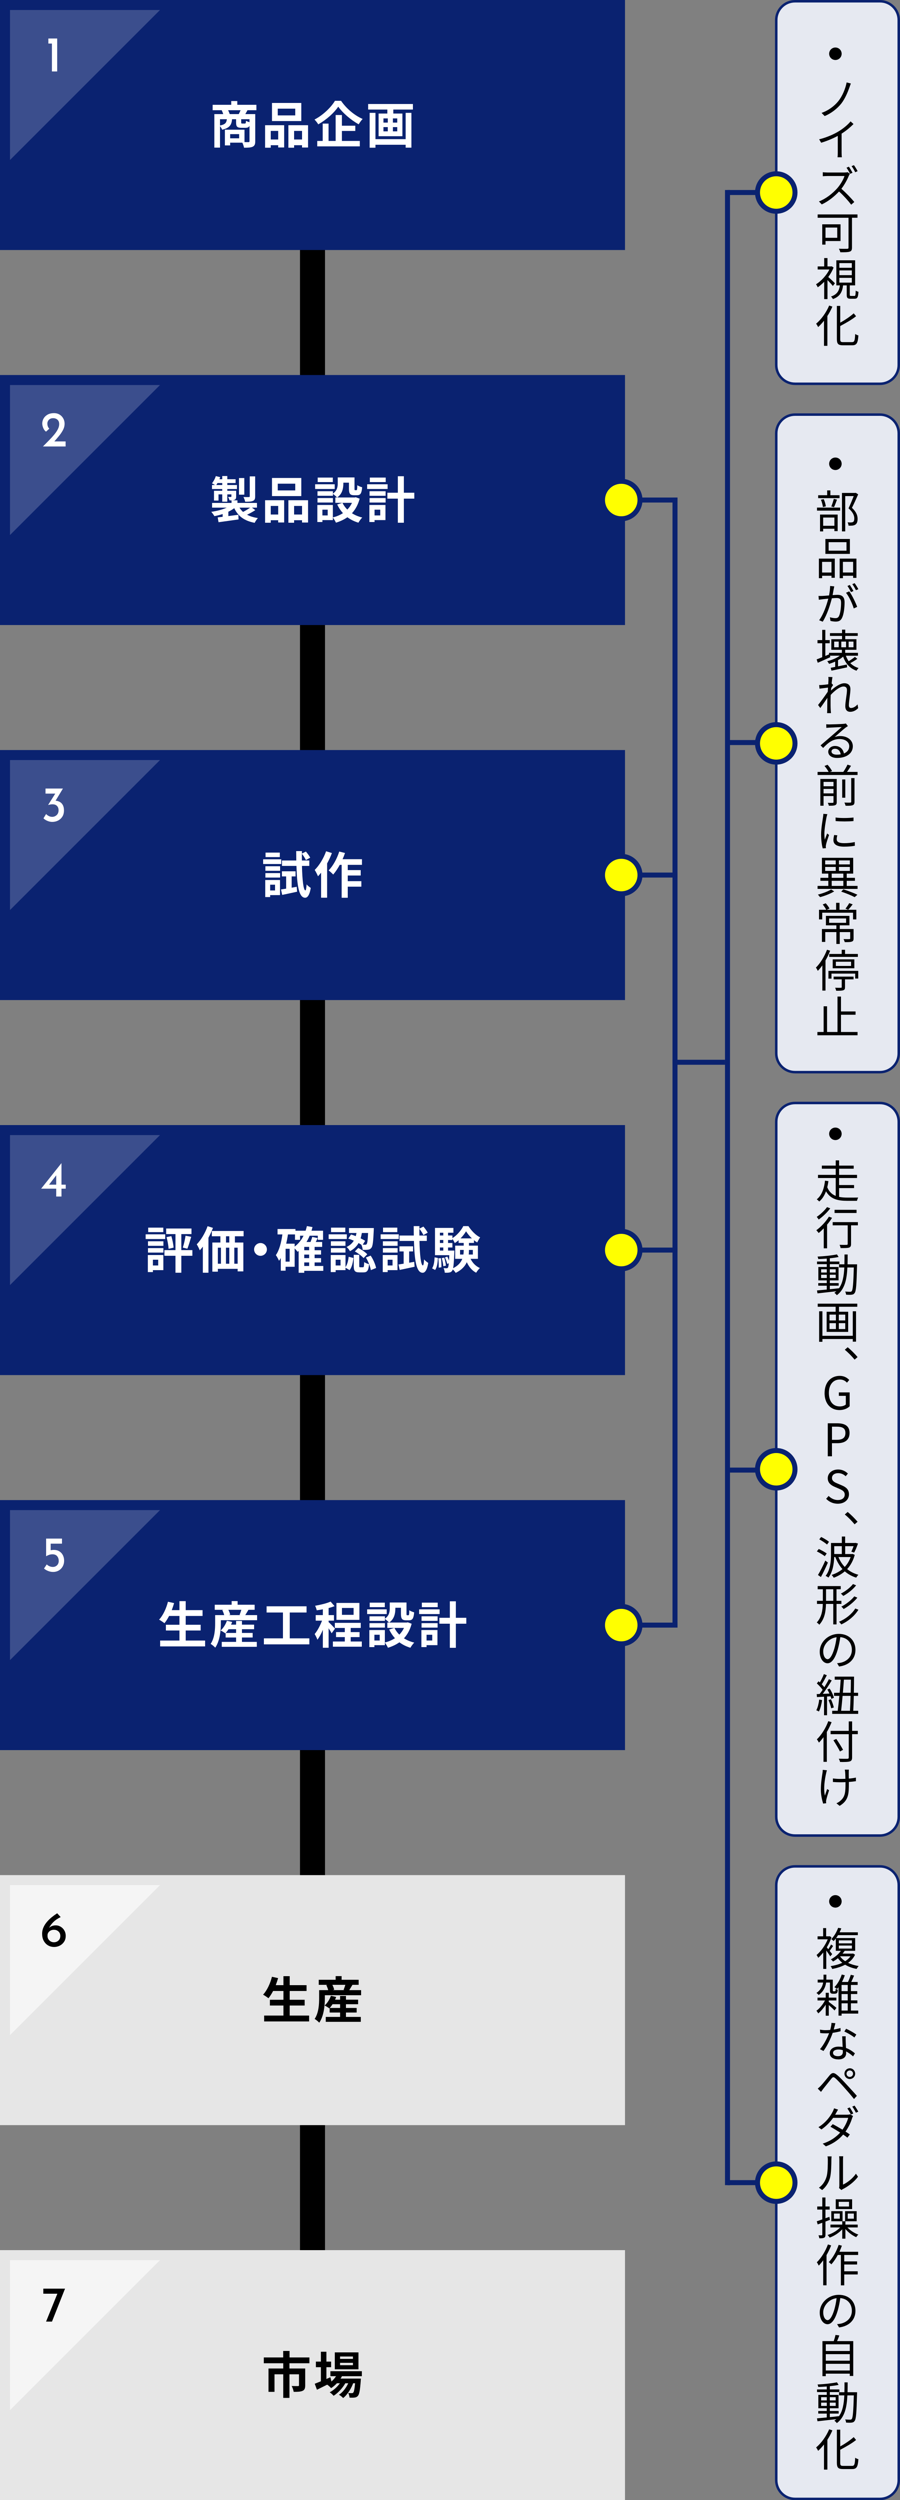 <svg width="360" height="1000" viewBox="0 0 360 1000" fill="none" xmlns="http://www.w3.org/2000/svg">
<rect x="0" y="0" width="360" height="1000" fill="#808080" stroke="none"/>
<g clip-path="url(#clip0_1624_2680)">
<path d="M130 78H120V918H130V78Z" fill="black"/>
<path d="M250 0H0V100H250V0Z" fill="#0A2270"/>
<path d="M99 44.08C98.68 44.66 98.38 45.2 98.12 45.64H102.1V56.48C102.1 57.66 101.86 58.3 101.08 58.68C100.3 59.04 99.18 59.08 97.62 59.08C97.52 58.52 97.22 57.66 96.94 57.06H92.06V58.16H89.96V51.88H97.8V56.84C98.5 56.86 99.12 56.86 99.36 56.86C99.7 56.86 99.8 56.76 99.8 56.46V50.32C99.5 50.92 99 51.12 98.2 51.12H96.58C94.8 51.12 94.44 50.58 94.44 48.96V47.68H92.82C92.64 49.9 91.9 51.18 88.86 51.88C88.72 51.48 88.36 50.88 88 50.48V59.04H85.74V45.64H89.3C89.14 45.14 88.9 44.54 88.68 44.08H85.06V41.92H92.5V40.42H94.92V41.92H102.56V44.08H99ZM88 50.2C90.14 49.78 90.6 49.06 90.74 47.68H88V50.2ZM95.5 45.64C95.74 45.16 96.02 44.6 96.24 44.08H91.24C91.5 44.6 91.76 45.2 91.88 45.64H95.5ZM95.66 53.64H92.06V55.32H95.66V53.64ZM99.8 47.68H96.48V48.94C96.48 49.36 96.54 49.42 96.88 49.42H97.92C98.26 49.42 98.34 49.28 98.4 48.32C98.7 48.52 99.3 48.74 99.8 48.88V47.68Z" fill="white"/>
<path d="M106.04 50.08H113.66V58.98H111.28V58.08H108.3V59.08H106.04V50.08ZM108.3 52.36V55.8H111.28V52.36H108.3ZM120.52 48.42H108.8V41.18H120.52V48.42ZM118.1 43.46H111.1V46.16H118.1V43.46ZM123.22 50.08V59H120.82V58.08H117.64V59.08H115.36V50.08H123.22ZM120.82 55.8V52.36H117.64V55.8H120.82Z" fill="white"/>
<path d="M136.42 40.32C138.58 43.48 141.86 46.2 145.06 47.58C144.46 48.2 143.92 48.98 143.46 49.72C140.36 48 137.02 45.12 135.3 42.66C133.68 45.1 130.6 47.88 127.3 49.74C127 49.2 126.32 48.32 125.8 47.82C129.26 46.04 132.48 42.86 133.98 40.32H136.42ZM136.76 56.38H143.92V58.54H126.9V56.38H129.08V49.44H131.42V56.38H134.26V46H136.76V50.28H142.12V52.38H136.76V56.38Z" fill="white"/>
<path d="M165.16 41.6V43.82H157.32V45.42H160.96V54.48H151.44V45.42H154.94V43.82H147.26V41.6H165.16ZM162.26 45.14H164.56V59.06H162.26V57.9H150.18V59.08H147.86V45.14H150.18V55.66H162.26V45.14ZM153.38 49.04H155.12V47.36H153.38V49.04ZM153.38 52.54H155.12V50.84H153.38V52.54ZM158.9 47.36H157.16V49.04H158.9V47.36ZM158.9 50.84H157.16V52.54H158.9V50.84Z" fill="white"/>
<path opacity="0.2" d="M4 64V4H64" fill="white"/>
<path d="M19.35 15.4H22.87V28.58H20.77V17.42H19.35V15.4Z" fill="white"/>
<path d="M250 150H0V250H250V150Z" fill="#0A2270"/>
<path d="M102.12 204.04C101.1 204.72 99.88 205.38 98.82 205.88C100.02 206.52 101.46 206.96 103.16 207.22C102.7 207.68 102.14 208.54 101.86 209.12C97.7 208.32 95.2 206.44 93.7 203.26C93 203.78 92.2 204.26 91.34 204.68V206.42C92.64 206.26 94 206.08 95.34 205.9L95.42 207.76C92.6 208.16 89.62 208.56 87.42 208.88L87.08 206.94C87.66 206.88 88.34 206.8 89.06 206.72V205.6C88 205.96 86.88 206.24 85.76 206.44C85.48 205.94 84.92 205.16 84.5 204.72C86.7 204.42 88.96 203.84 90.68 203.04H84.84V201.16H92.62V200.14H91.82C91.72 199.68 91.44 199.14 91.24 198.76C91.7 198.78 92.18 198.78 92.32 198.78C92.5 198.78 92.56 198.72 92.56 198.56V197.74H90.92V200.66H88.9V197.74H87.4V200.22H85.6V196.3H88.9V195.6H84.8V194H86.02C85.62 193.76 85.1 193.46 84.78 193.3C85.44 192.54 86 191.46 86.34 190.42L88.08 190.86C87.98 191.14 87.88 191.4 87.76 191.68H88.9V190.4H90.92V191.68H94.24V193.2H90.92V194H94.78V195.6H90.92V196.3H94.46V198.56C94.46 199.32 94.32 199.68 93.8 199.92C93.54 200.04 93.22 200.1 92.86 200.12H94.98V201.16H102.78V203.04H100.78L102.12 204.04ZM88.9 194V193.2H87C86.84 193.48 86.68 193.76 86.5 194H88.9ZM97.72 197.86H95.6V191.2H97.72V197.86ZM95.8 203.04C96.18 203.68 96.66 204.26 97.22 204.76C98.16 204.28 99.26 203.62 100.06 203.04H95.8ZM102.06 198.54C102.06 199.56 101.86 200.06 101.14 200.36C100.44 200.66 99.46 200.68 98.08 200.68C97.98 200.12 97.66 199.32 97.38 198.8C98.28 198.84 99.24 198.84 99.52 198.82C99.82 198.82 99.9 198.74 99.9 198.48V190.54H102.06V198.54Z" fill="white"/>
<path d="M106.04 200.08H113.66V208.98H111.28V208.08H108.3V209.08H106.04V200.08ZM108.3 202.36V205.8H111.28V202.36H108.3ZM120.52 198.42H108.8V191.18H120.52V198.42ZM118.1 193.46H111.1V196.16H118.1V193.46ZM123.22 200.08V209H120.82V208.08H117.64V209.08H115.36V200.08H123.22ZM120.82 205.8V202.36H117.64V205.8H120.82Z" fill="white"/>
<path d="M133.88 195.58H126.06V193.7H133.88V195.58ZM143.86 199.46C143.22 201.88 142.16 203.78 140.78 205.28C141.96 206.04 143.36 206.62 144.9 207C144.38 207.5 143.7 208.44 143.36 209.06C141.68 208.56 140.22 207.82 138.96 206.88C137.62 207.82 136.08 208.54 134.38 209.06C134.14 208.48 133.58 207.54 133.14 207V208.02H128.96V208.8H126.94V201.98H133.14V206.96C134.64 206.58 136 206.02 137.18 205.24C136.26 204.24 135.5 203.08 134.88 201.78L136.92 201.12H134.14V198.98H134.82C134.48 198.58 133.64 197.86 133.16 197.54V198.3H127V196.48H133.16V197.44C134.88 196.26 135.1 194.68 135.1 193.34V190.96H141.8V195.44C141.8 196 141.84 196.06 142.06 196.06H142.56C142.82 196.06 142.9 195.8 142.92 194.06C143.36 194.4 144.28 194.74 144.86 194.9C144.66 197.38 144.14 198.08 142.8 198.08H141.64C140.04 198.08 139.58 197.46 139.58 195.48V193.06H137.34V193.4C137.34 195.28 136.94 197.56 134.86 198.98H141.9L142.3 198.88L143.86 199.46ZM133.16 201H127V199.22H133.16V201ZM133.12 192.82H127.08V191.02H133.12V192.82ZM131.08 203.86H128.96V206.16H131.08V203.86ZM136.98 201.12C137.46 202.12 138.12 203.02 138.92 203.82C139.7 203.04 140.32 202.14 140.8 201.12H136.98Z" fill="white"/>
<path d="M155.04 195.58H146.86V193.7H155.04V195.58ZM154.18 208.02H149.82V208.8H147.76V201.98H154.18V208.02ZM147.82 196.48H154.24V198.3H147.82V196.48ZM147.82 199.22H154.24V201H147.82V199.22ZM154.28 192.82H147.94V191.02H154.28V192.82ZM149.82 203.86V206.16H152.1V203.86H149.82ZM165.72 199.44H161.54V209.08H159.14V199.44H154.96V197.08H159.14V190.48H161.54V197.08H165.72V199.44Z" fill="white"/>
<path opacity="0.2" d="M4 214V154H64" fill="white"/>
<path d="M17.18 178.58C18.01 177.74 18.81 176.93 19.59 176.14C20.37 175.35 21.07 174.59 21.68 173.85C22.29 173.11 22.78 172.39 23.14 171.68C23.5 170.97 23.68 170.29 23.68 169.64C23.68 169.09 23.57 168.64 23.34 168.29C23.11 167.94 22.82 167.68 22.45 167.51C22.08 167.34 21.69 167.26 21.28 167.26C20.72 167.26 20.27 167.37 19.93 167.6C19.59 167.83 19.34 168.1 19.18 168.43C19.02 168.76 18.94 169.07 18.94 169.38C18.94 170.25 19.2 170.94 19.72 171.46L18.42 172.64C18.1 172.44 17.83 172.15 17.6 171.77C17.37 171.39 17.2 170.99 17.08 170.57C16.96 170.15 16.9 169.77 16.9 169.44C16.9 168.71 17.08 168.02 17.44 167.39C17.8 166.76 18.33 166.24 19.04 165.84C19.75 165.44 20.61 165.24 21.62 165.24C22.47 165.24 23.21 165.44 23.84 165.83C24.47 166.22 24.96 166.74 25.31 167.38C25.66 168.02 25.84 168.72 25.84 169.48C25.84 170.32 25.64 171.13 25.23 171.92C24.82 172.71 24.31 173.49 23.68 174.26C23.05 175.03 22.41 175.8 21.74 176.56H26.24V178.58H17.18Z" fill="white"/>
<path d="M250 300H0V400H250V300Z" fill="#0A2270"/>
<path d="M112.5 345.58H105.26V343.7H112.5V345.58ZM112 358.02H108.06V358.8H106.1V351.98H112V358.02ZM106.16 346.48H112.04V348.3H106.16V346.48ZM106.16 349.22H112.04V351H106.16V349.22ZM111.92 342.82H106.22V341.02H111.92V342.82ZM108.06 353.86V356.16H110.02V353.86H108.06ZM118.68 354.7L118.84 356.66C116.78 357.12 114.6 357.58 112.88 357.94L112.4 355.76C113 355.68 113.7 355.56 114.46 355.44V350.54H112.78V348.5H118.22V350.54H116.66V355.06L118.68 354.7ZM120.78 346.34C120.92 352.06 121.38 356.08 122.14 356.14C122.4 356.14 122.56 355.22 122.64 353.72C123 354.24 123.94 354.9 124.3 355.14C123.78 358.4 122.78 359.1 122.04 359.08C119.56 359.02 118.82 354.3 118.58 346.34H112.8V344.18H118.52C118.5 342.98 118.48 341.74 118.48 340.42H120.76V341.42L122.36 340.6C123 341.34 123.74 342.36 124.08 343.04L122.36 344C122.06 343.32 121.38 342.26 120.76 341.48C120.74 342.4 120.74 343.3 120.76 344.18H123.72V346.34H120.78Z" fill="white"/>
<path d="M132.76 341.2C132.24 342.6 131.58 344.02 130.84 345.36V359.06H128.44V349.06C128.02 349.56 127.6 350.06 127.2 350.5C126.98 349.92 126.3 348.56 125.88 347.96C127.7 346.16 129.44 343.32 130.44 340.48L132.76 341.2ZM139.1 345.92V348.02H144.28V350.18H139.1V352.44H144.54V354.64H139.1V359.08H136.66V345.92H135.9C135.1 347.4 134.18 348.76 133.28 349.8C132.9 349.36 131.96 348.52 131.46 348.14C133.22 346.34 134.8 343.46 135.7 340.6L138 341.18C137.72 342.02 137.4 342.84 137.02 343.66H144.78V345.92H139.1Z" fill="white"/>
<path opacity="0.2" d="M4 364V304H64" fill="white"/>
<path d="M25.17 315.4L22.23 320.26C22.82 320.3 23.37 320.46 23.88 320.73C24.39 321 24.81 321.42 25.12 321.99C25.43 322.56 25.59 323.29 25.59 324.2C25.59 325.11 25.38 325.94 24.95 326.62C24.52 327.3 23.96 327.82 23.25 328.19C22.54 328.56 21.76 328.74 20.91 328.74C20.27 328.74 19.63 328.61 18.98 328.34C18.33 328.07 17.8 327.73 17.39 327.3L18.45 325.58C18.69 325.87 19.03 326.14 19.47 326.37C19.91 326.6 20.38 326.72 20.87 326.72C21.56 326.72 22.16 326.48 22.67 326.01C23.18 325.54 23.43 324.89 23.43 324.08C23.43 323.35 23.22 322.77 22.79 322.34C22.36 321.91 21.78 321.7 21.03 321.7C20.64 321.7 20.32 321.73 20.07 321.78C19.82 321.83 19.58 321.9 19.37 321.98L19.29 321.9L22.11 317.42H18.21V315.4H25.17Z" fill="white"/>
<path d="M250 450H0V550H250V450Z" fill="#0A2270"/>
<path d="M66.08 495.58H58.26V493.7H66.08V495.58ZM65.34 508.02H61.16V508.8H59.14V501.98H65.34V508.02ZM59.2 496.48H65.36V498.3H59.2V496.48ZM59.2 499.22H65.36V501H59.2V499.22ZM65.32 492.82H59.28V491.02H65.32V492.82ZM61.16 503.86V506.16H63.28V503.86H61.16ZM76.95 502.28H72.53V509.06H70.19V502.28H65.77V500.02H70.19V493.6H66.47V491.38H76.59V493.6H72.53V500.02H76.95V502.28ZM68.54 494.42C68.98 495.9 69.36 497.78 69.44 499.02L67.44 499.5C67.38 498.24 67.04 496.32 66.62 494.82L68.54 494.42ZM73.12 499C73.56 497.72 74.02 495.7 74.22 494.26L76.48 494.7C75.98 496.38 75.44 498.26 74.94 499.46L73.12 499Z" fill="white"/>
<path d="M85.18 491.12C84.68 492.44 84.06 493.78 83.38 495.06V509.06H81.14V498.62C80.74 499.16 80.34 499.66 79.92 500.1C79.7 499.54 79.08 498.28 78.7 497.7C80.42 495.96 82.06 493.2 83.04 490.44L85.18 491.12ZM93.96 494.48V496.98H97.34V508.52H95.06V507.5H87.14V508.64H84.94V496.98H88.16V494.48H84.74V492.36H97.44V494.48H93.96ZM87.14 505.46H88.38V499.04H87.14V505.46ZM90.38 499.04V505.46H91.72V499.04H90.38ZM91.72 494.48H90.4V496.98H91.72V494.48ZM95.06 499.04H93.72V505.46H95.06V499.04Z" fill="white"/>
<path d="M104.2 497.18C105.6 497.18 106.76 498.34 106.76 499.74C106.76 501.14 105.6 502.3 104.2 502.3C102.8 502.3 101.64 501.14 101.64 499.74C101.64 498.34 102.8 497.18 104.2 497.18Z" fill="white"/>
<path d="M129.32 508.3H121.7V509.08H119.46V500.36C119.32 500.46 119.18 500.58 119.04 500.68C118.8 500.38 118.3 499.78 117.86 499.32V506.68H114.24V508.24H112.32V503.18C112.1 503.56 111.86 503.94 111.6 504.28C111.38 503.74 110.76 502.54 110.34 502.02C111.74 500.02 112.5 497 112.96 493.74H111.02V491.58H118.18V492.26H122.24C122.44 491.66 122.62 491.04 122.76 490.4L125 490.8C124.88 491.3 124.74 491.78 124.6 492.26H129.22V495.9H127.12V494.26H123.86C123.5 495.16 123.06 495.98 122.6 496.76H124.2C124.48 496.08 124.76 495.34 124.9 494.74L127.06 495.2C126.82 495.74 126.56 496.26 126.3 496.76H128.86V498.72H125.84V500.06H128.42V501.8H125.84V503.22H128.42V504.94H125.84V506.36H129.32V508.3ZM115.86 499.48H114.24V504.62H115.86V499.48ZM117.86 498.6C119.34 497.5 120.54 496.02 121.42 494.26H120.02V495.9H118V493.74H115.18C115 495 114.76 496.24 114.48 497.44H117.86V498.6ZM123.66 498.72H121.7V500.06H123.66V498.72ZM123.66 501.8H121.7V503.22H123.66V501.8ZM121.7 506.36H123.66V504.94H121.7V506.36Z" fill="white"/>
<path d="M138.72 495.58H131.46V493.7H138.72V495.58ZM138.2 506.8C138.94 505.8 139.3 504.22 139.48 502.68L141.36 503.16C141.16 504.94 140.8 506.84 139.82 508.02L138.2 507.04V508.02H134.26V508.8H132.3V501.98H138.2V506.8ZM138.18 498.3H132.36V496.48H138.18V498.3ZM132.36 499.22H138.18V501H132.36V499.22ZM138.12 492.82H132.42V491.02H138.12V492.82ZM136.22 503.86H134.26V506.16H136.22V503.86ZM140.42 493.76C141.02 493.94 141.66 494.18 142.3 494.42C142.42 494 142.52 493.58 142.6 493.16H139.6V491.18H149.52C149.52 491.18 149.52 491.78 149.5 492.06C149.3 496.58 149.1 498.44 148.56 499.08C148.18 499.58 147.8 499.76 147.24 499.84C146.76 499.92 145.94 499.94 145.08 499.92C145.04 499.28 144.82 498.4 144.52 497.84C144.18 497.62 143.82 497.4 143.42 497.18C142.7 498.46 141.62 499.58 139.98 500.44C139.74 499.92 139.12 499.14 138.64 498.76C140.02 498.1 140.92 497.22 141.52 496.24C140.78 495.92 140.02 495.62 139.32 495.4L140.42 493.76ZM145.16 506.88C145.54 506.88 145.62 506.62 145.68 504.78C146.08 505.14 147.02 505.48 147.62 505.64C147.4 508.26 146.82 508.92 145.4 508.92H143.76C141.88 508.92 141.5 508.26 141.5 506.28V501.9H143.7V506.26C143.7 506.8 143.74 506.88 144.1 506.88H145.16ZM143.32 499.14C144.6 499.8 146.14 500.82 146.9 501.68L145.42 503.2C144.74 502.38 143.22 501.26 141.94 500.52L143.32 499.14ZM144.74 493.16C144.62 493.88 144.46 494.6 144.24 495.3C144.94 495.64 145.58 495.98 146.06 496.3L145.1 497.84C145.52 497.86 145.86 497.86 146.06 497.86C146.34 497.88 146.52 497.82 146.66 497.6C146.94 497.3 147.1 496.12 147.24 493.16H144.74ZM148.26 502.22C149.32 503.74 150.16 505.78 150.44 507.16L148.34 508.02C148.14 506.64 147.32 504.52 146.34 502.98L148.26 502.22Z" fill="white"/>
<path d="M159.5 495.58H152.26V493.7H159.5V495.58ZM159 508.02H155.06V508.8H153.1V501.98H159V508.02ZM153.16 496.48H159.04V498.3H153.16V496.48ZM153.16 499.22H159.04V501H153.16V499.22ZM158.92 492.82H153.22V491.02H158.92V492.82ZM155.06 503.86V506.16H157.02V503.86H155.06ZM165.68 504.7L165.84 506.66C163.78 507.12 161.6 507.58 159.88 507.94L159.4 505.76C160 505.68 160.7 505.56 161.46 505.44V500.54H159.78V498.5H165.22V500.54H163.66V505.06L165.68 504.7ZM167.78 496.34C167.92 502.06 168.38 506.08 169.14 506.14C169.4 506.14 169.56 505.22 169.64 503.72C170 504.24 170.94 504.9 171.3 505.14C170.78 508.4 169.78 509.1 169.04 509.08C166.56 509.02 165.82 504.3 165.58 496.34H159.8V494.18H165.52C165.5 492.98 165.48 491.74 165.48 490.42H167.76V491.42L169.36 490.6C170 491.34 170.74 492.36 171.08 493.04L169.36 494C169.06 493.32 168.38 492.26 167.76 491.48C167.74 492.4 167.74 493.3 167.76 494.18H170.72V496.34H167.78Z" fill="white"/>
<path d="M172.84 507.3C173.52 506.28 173.76 504.6 173.84 502.9L175.16 503.16C175.06 504.98 174.86 506.84 174.04 507.96L172.84 507.3ZM188.22 503.5C189.02 505.12 190.28 506.46 191.96 507.18C191.48 507.62 190.8 508.46 190.46 509.06C188.8 508.2 187.58 506.7 186.72 504.84C186 506.46 184.66 507.96 182.28 509.12C182.04 508.72 181.54 508.12 181.12 507.72C181.04 507.98 180.96 508.16 180.86 508.28C180.52 508.74 180.16 508.92 179.66 508.98C179.26 509.06 178.62 509.08 177.9 509.04C177.88 508.48 177.7 507.7 177.42 507.2C177.94 507.26 178.38 507.28 178.64 507.28C178.88 507.28 179.02 507.22 179.18 507.02C179.32 506.82 179.42 506.32 179.52 505.28L178.88 505.52C178.76 504.82 178.36 503.74 177.98 502.94L178.92 502.62C179.18 503.12 179.42 503.7 179.6 504.24C179.64 503.64 179.68 502.9 179.72 502.04H174V491.14H181.36V493.06H179.22V494.16H180.96V495.22C182.76 494.14 184.5 492.08 185.32 490.42H187.36C188.56 492.26 190.3 494.08 192.06 494.92C191.64 495.48 191.18 496.34 190.88 496.96C190.44 496.7 190 496.4 189.58 496.04V497.14H187.58V498.22H191.16V503.5H188.22ZM176.36 503.22C176.54 504.38 176.62 505.92 176.56 506.88L175.48 507.02C175.54 506.02 175.48 504.5 175.34 503.32L176.36 503.22ZM175.96 493.06V494.16H177.32V493.06H175.96ZM175.96 495.96V497.16H177.32V495.96H175.96ZM175.96 500.2H177.32V498.96H175.96V500.2ZM177.7 503.02C178.02 504.06 178.3 505.38 178.36 506.24L177.32 506.46C177.28 505.6 177.02 504.26 176.7 503.22L177.7 503.02ZM181.74 500.2C181.74 500.2 181.74 500.72 181.72 500.98C181.58 504.28 181.46 506.2 181.24 507.26C183.3 506.22 184.38 504.9 184.92 503.5H182.08V498.22H185.48V497.14H183.44V496.06C182.94 496.48 182.44 496.88 181.9 497.2C181.68 496.68 181.3 495.98 180.96 495.48V495.96H179.22V497.16H180.96V498.96H179.22V500.2H181.74ZM185.36 501.78C185.46 501.18 185.48 500.58 185.48 500V499.94H184.02V501.78H185.36ZM188.76 495.32C187.82 494.44 186.98 493.4 186.42 492.48C185.9 493.38 185.12 494.4 184.22 495.32H188.76ZM187.58 499.94V500.02C187.58 500.6 187.56 501.18 187.5 501.78H189.14V499.94H187.58Z" fill="white"/>
<path opacity="0.2" d="M4 514V454H64" fill="white"/>
<path d="M16.47 475.44V475.42L24.57 465.24H24.59V473.84H26.29V475.44H24.59V478.58H22.49V475.44H16.47ZM22.49 470.1L19.61 473.84H22.49V470.1Z" fill="white"/>
<path d="M250 600H0V700H250V600Z" fill="#0A2270"/>
<path d="M82.04 656.18V658.52H64.06V656.18H71.78V652.16H66.36V649.86H71.78V646.34H67.64C67.06 647.44 66.44 648.46 65.78 649.24C65.3 648.86 64.24 648.14 63.64 647.82C65.2 646.14 66.5 643.38 67.18 640.66L69.64 641.2C69.36 642.16 69.04 643.1 68.7 644.02H71.78V640.42H74.28V644.02H81.02V646.34H74.28V649.86H80.26V652.16H74.28V656.18H82.04Z" fill="white"/>
<path d="M102.84 646V648.04H88.34V649.24C88.34 652.04 87.98 656.28 86.1 659.02C85.74 658.6 84.74 657.78 84.26 657.52C85.9 655.08 86.06 651.6 86.06 649.22V646H89.68C89.52 645.38 89.24 644.62 88.92 644L89.36 643.88H85.9V641.86H92.66V640.4H95.04V641.86H101.86V643.88H99.38C98.92 644.64 98.48 645.4 98.1 646H102.84ZM96.78 656.72H102.72V658.68H88.7V656.72H94.44V654.96H90.26V653.16L90.12 653.3C89.68 652.94 88.78 652.4 88.24 652.16C89.34 651.2 90.26 649.72 90.76 648.26L92.86 648.74C92.74 649.1 92.58 649.46 92.42 649.82H94.44V648.34H96.78V649.82H101.64V651.64H96.78V653.14H101.06V654.96H96.78V656.72ZM94.44 653.14V651.64H91.42C91.06 652.2 90.66 652.72 90.28 653.14H94.44ZM91.34 643.88C91.68 644.54 91.96 645.3 92.08 645.84L91.48 646H96.18L95.82 645.9C96.08 645.32 96.34 644.56 96.54 643.88H91.34Z" fill="white"/>
<path d="M123.74 655.3V657.7H105.56V655.3H113.18V644.96H106.64V642.48H122.62V644.96H115.9V655.3H123.74Z" fill="white"/>
<path d="M132.64 653.28C132.4 652.76 131.92 651.98 131.44 651.26V659.06H129.14V651.88C128.5 653.42 127.74 654.84 126.96 655.84C126.74 655.16 126.24 654.18 125.86 653.58C126.98 652.28 128.08 650.16 128.82 648.22H126.28V646H129.14V643.68C128.3 643.84 127.48 643.98 126.7 644.08C126.58 643.54 126.3 642.74 126.04 642.26C128.24 641.88 130.7 641.3 132.24 640.6L133.82 642.42C133.1 642.7 132.3 642.96 131.44 643.18V646H133.58V648.22H131.44V648.8C131.98 649.24 133.62 650.98 134 651.42L132.64 653.28ZM144.72 656.56V658.64H133.16V656.56H137.92V654.8H134.42V652.8H137.92V651.14H133.94V649.1H144.3V651.14H140.28V652.8H143.82V654.8H140.28V656.56H144.72ZM143.76 647.9H134.58V641.14H143.76V647.9ZM141.44 643.14H136.78V645.9H141.44V643.14Z" fill="white"/>
<path d="M154.68 645.58H146.86V643.7H154.68V645.58ZM164.66 649.46C164.02 651.88 162.96 653.78 161.58 655.28C162.76 656.04 164.16 656.62 165.7 657C165.18 657.5 164.5 658.44 164.16 659.06C162.48 658.56 161.02 657.82 159.76 656.88C158.42 657.82 156.88 658.54 155.18 659.06C154.94 658.48 154.38 657.54 153.94 657V658.02H149.76V658.8H147.74V651.98H153.94V656.96C155.44 656.58 156.8 656.02 157.98 655.24C157.06 654.24 156.3 653.08 155.68 651.78L157.72 651.12H154.94V648.98H155.62C155.28 648.58 154.44 647.86 153.96 647.54V648.3H147.8V646.48H153.96V647.44C155.68 646.26 155.9 644.68 155.9 643.34V640.96H162.6V645.44C162.6 646 162.64 646.06 162.86 646.06H163.36C163.62 646.06 163.7 645.8 163.72 644.06C164.16 644.4 165.08 644.74 165.66 644.9C165.46 647.38 164.94 648.08 163.6 648.08H162.44C160.84 648.08 160.38 647.46 160.38 645.48V643.06H158.14V643.4C158.14 645.28 157.74 647.56 155.66 648.98H162.7L163.1 648.88L164.66 649.46ZM153.96 651H147.8V649.22H153.96V651ZM153.92 642.82H147.88V641.02H153.92V642.82ZM151.88 653.86H149.76V656.16H151.88V653.86ZM157.78 651.12C158.26 652.12 158.92 653.02 159.72 653.82C160.5 653.04 161.12 652.14 161.6 651.12H157.78Z" fill="white"/>
<path d="M175.84 645.58H167.66V643.7H175.84V645.58ZM174.98 658.02H170.62V658.8H168.56V651.98H174.98V658.02ZM168.62 646.48H175.04V648.3H168.62V646.48ZM168.62 649.22H175.04V651H168.62V649.22ZM175.08 642.82H168.74V641.02H175.08V642.82ZM170.62 653.86V656.16H172.9V653.86H170.62ZM186.52 649.44H182.34V659.08H179.94V649.44H175.76V647.08H179.94V640.48H182.34V647.08H186.52V649.44Z" fill="white"/>
<path opacity="0.2" d="M4 664V604H64" fill="white"/>
<path d="M21.27 628.74C20.56 628.74 19.88 628.61 19.21 628.34C18.54 628.07 18.01 627.75 17.61 627.36L18.71 625.72C18.98 626.01 19.33 626.26 19.78 626.45C20.23 626.64 20.67 626.74 21.11 626.74C21.8 626.74 22.37 626.52 22.82 626.07C23.27 625.62 23.49 625.04 23.49 624.32C23.49 623.56 23.28 622.93 22.86 622.43C22.44 621.93 21.82 621.68 20.99 621.68C20.54 621.68 20.11 621.74 19.72 621.87C19.33 622 18.91 622.19 18.47 622.44H18.45V615.4H24.79V617.42H20.27V620.06C20.67 619.97 21.08 619.92 21.49 619.92C22.4 619.92 23.16 620.12 23.78 620.52C24.4 620.92 24.87 621.45 25.18 622.1C25.49 622.75 25.65 623.47 25.65 624.26C25.65 625.1 25.46 625.86 25.08 626.54C24.7 627.22 24.18 627.76 23.52 628.15C22.86 628.54 22.11 628.74 21.27 628.74Z" fill="white"/>
<path d="M250 750H0V850H250V750Z" fill="#E6E6E6"/>
<path d="M123.64 806.18V808.52H105.66V806.18H113.38V802.16H107.96V799.86H113.38V796.34H109.24C108.66 797.44 108.04 798.46 107.38 799.24C106.9 798.86 105.84 798.14 105.24 797.82C106.8 796.14 108.1 793.38 108.78 790.66L111.24 791.2C110.96 792.16 110.64 793.1 110.3 794.02H113.38V790.42H115.88V794.02H122.62V796.34H115.88V799.86H121.86V802.16H115.88V806.18H123.64Z" fill="black"/>
<path d="M144.44 796V798.04H129.94V799.24C129.94 802.04 129.58 806.28 127.7 809.02C127.34 808.6 126.34 807.78 125.86 807.52C127.5 805.08 127.66 801.6 127.66 799.22V796H131.28C131.12 795.38 130.84 794.62 130.52 794L130.96 793.88H127.5V791.86H134.26V790.4H136.64V791.86H143.46V793.88H140.98C140.52 794.64 140.08 795.4 139.7 796H144.44ZM138.38 806.72H144.32V808.68H130.3V806.72H136.04V804.96H131.86V803.16L131.72 803.3C131.28 802.94 130.38 802.4 129.84 802.16C130.94 801.2 131.86 799.72 132.36 798.26L134.46 798.74C134.34 799.1 134.18 799.46 134.02 799.82H136.04V798.34H138.38V799.82H143.24V801.64H138.38V803.14H142.66V804.96H138.38V806.72ZM136.04 803.14V801.64H133.02C132.66 802.2 132.26 802.72 131.88 803.14H136.04ZM132.94 793.88C133.28 794.54 133.56 795.3 133.68 795.84L133.08 796H137.78L137.42 795.9C137.68 795.32 137.94 794.56 138.14 793.88H132.94Z" fill="black"/>
<path opacity="0.6" d="M4 814V754H64" fill="white"/>
<path d="M21.65 778.74C20.76 778.74 19.95 778.53 19.22 778.1C18.49 777.67 17.92 777.06 17.49 776.27C17.06 775.48 16.85 774.53 16.85 773.42C16.85 772.57 17.02 771.75 17.35 770.98C17.68 770.21 18.13 769.48 18.7 768.8C19.27 768.12 19.91 767.48 20.63 766.89C21.35 766.3 22.1 765.76 22.87 765.26L24.27 766.78C23.04 767.37 22.05 768.05 21.29 768.82C20.53 769.59 19.98 770.36 19.63 771.12C19.96 770.79 20.35 770.53 20.8 770.36C21.25 770.19 21.76 770.1 22.35 770.1C23.03 770.1 23.67 770.28 24.27 770.64C24.87 771 25.36 771.5 25.73 772.13C26.1 772.76 26.29 773.49 26.29 774.3C26.29 775.21 26.07 775.99 25.63 776.66C25.19 777.33 24.62 777.84 23.92 778.2C23.22 778.56 22.46 778.74 21.65 778.74ZM21.57 776.86C22.28 776.86 22.88 776.63 23.38 776.17C23.88 775.71 24.13 775.09 24.13 774.32C24.13 773.55 23.88 772.98 23.38 772.53C22.88 772.08 22.28 771.86 21.57 771.86C21.09 771.86 20.66 771.96 20.27 772.15C19.88 772.34 19.58 772.61 19.35 772.94C19.12 773.27 19.01 773.64 19.01 774.04V774.42C19.01 774.85 19.12 775.25 19.35 775.62C19.58 775.99 19.88 776.29 20.27 776.52C20.66 776.75 21.09 776.86 21.57 776.86Z" fill="black"/>
<path d="M250 900H0V1000H250V900Z" fill="#E6E6E6"/>
<path d="M115.78 945.24V947.34H122.08V954.1C122.08 955.24 121.84 955.92 121.02 956.28C120.18 956.64 119.04 956.68 117.48 956.68C117.38 956 117.02 954.98 116.68 954.34C117.68 954.38 118.86 954.38 119.18 954.38C119.5 954.38 119.6 954.28 119.6 954.06V949.66H115.78V959.1H113.3V949.66H109.8V956.68H107.4V947.34H113.3V945.24H105.52V942.92H113.28V940.32H115.82V942.92H123.76V945.24H115.78Z" fill="black"/>
<path d="M136.78 950.42C136.62 950.74 136.42 951.06 136.22 951.38H144.34C144.34 951.38 144.32 951.92 144.3 952.2C144.02 956.1 143.7 957.7 143.16 958.28C142.78 958.74 142.34 958.9 141.84 958.96C141.38 959.02 140.62 959.04 139.82 959C139.78 958.44 139.58 957.64 139.28 957.14C139.92 957.2 140.44 957.2 140.7 957.2C140.98 957.2 141.14 957.16 141.3 956.98C141.58 956.68 141.82 955.66 142.04 953.24H141.26C140.44 955.48 138.88 957.9 137.26 959.16C136.86 958.7 136.18 958.16 135.58 957.84C137.1 956.88 138.44 955.1 139.3 953.24H138.12C137.04 955.16 135.18 957.16 133.44 958.26C133.06 957.8 132.44 957.2 131.88 956.86C133.36 956.12 134.9 954.72 135.96 953.24H134.76C134.04 954 133.26 954.68 132.44 955.2C132.14 954.82 131.38 954.12 130.88 953.8C129.44 954.52 128 955.24 126.78 955.84L125.9 953.44C126.58 953.18 127.42 952.84 128.36 952.46V946.82H126.36V944.58H128.36V940.64H130.56V944.58H132.44V946.82H130.56V951.54L132.16 950.84L132.58 952.54C133.3 951.92 133.92 951.2 134.42 950.42H132.16V948.42H144.74V950.42H136.78ZM143.38 947.66H133.92V940.9H143.38V947.66ZM141.18 942.54H136.02V943.5H141.18V942.54ZM141.18 945.06H136.02V946.02H141.18V945.06Z" fill="black"/>
<path opacity="0.6" d="M4 964V904H64" fill="white"/>
<path d="M26.01 915.4L20.79 928.58H18.43L22.95 917.42H17.33V915.4H26.01Z" fill="black"/>
<path d="M352 0.5H318C313.858 0.5 310.5 3.858 310.5 8V146C310.5 150.142 313.858 153.5 318 153.5H352C356.142 153.5 359.5 150.142 359.5 146V8C359.5 3.858 356.142 0.5 352 0.5Z" fill="#E6E9F1"/>
<path d="M352 1C355.86 1 359 4.14 359 8V146C359 149.86 355.86 153 352 153H318C314.14 153 311 149.86 311 146V8C311 4.14 314.14 1 318 1H352ZM352 0H318C313.6 0 310 3.6 310 8V146C310 150.4 313.6 154 318 154H352C356.4 154 360 150.4 360 146V8C360 3.6 356.4 0 352 0Z" fill="#0A2270"/>
<path d="M352 165.83H318C313.858 165.83 310.5 169.188 310.5 173.33V421.33C310.5 425.472 313.858 428.83 318 428.83H352C356.142 428.83 359.5 425.472 359.5 421.33V173.33C359.5 169.188 356.142 165.83 352 165.83Z" fill="#E6E9F1"/>
<path d="M352 166.33C355.86 166.33 359 169.47 359 173.33V421.33C359 425.19 355.86 428.33 352 428.33H318C314.14 428.33 311 425.19 311 421.33V173.33C311 169.47 314.14 166.33 318 166.33H352ZM352 165.33H318C313.6 165.33 310 168.93 310 173.33V421.33C310 425.73 313.6 429.33 318 429.33H352C356.4 429.33 360 425.73 360 421.33V173.33C360 168.93 356.4 165.33 352 165.33Z" fill="#0A2270"/>
<path d="M352 746.5H318C313.858 746.5 310.5 749.858 310.5 754V992C310.5 996.142 313.858 999.5 318 999.5H352C356.142 999.5 359.5 996.142 359.5 992V754C359.5 749.858 356.142 746.5 352 746.5Z" fill="#E6E9F1"/>
<path d="M352 747C355.86 747 359 750.14 359 754V992C359 995.86 355.86 999 352 999H318C314.14 999 311 995.86 311 992V754C311 750.14 314.14 747 318 747H352ZM352 746H318C313.6 746 310 749.6 310 754V992C310 996.4 313.6 1000 318 1000H352C356.4 1000 360 996.4 360 992V754C360 749.6 356.4 746 352 746Z" fill="#0A2270"/>
<path d="M352 441.17H318C313.858 441.17 310.5 444.528 310.5 448.67V726.67C310.5 730.812 313.858 734.17 318 734.17H352C356.142 734.17 359.5 730.812 359.5 726.67V448.67C359.5 444.528 356.142 441.17 352 441.17Z" fill="#E6E9F1"/>
<path d="M352 441.67C355.86 441.67 359 444.81 359 448.67V726.67C359 730.53 355.86 733.67 352 733.67H318C314.14 733.67 311 730.53 311 726.67V448.67C311 444.81 314.14 441.67 318 441.67H352ZM352 440.67H318C313.6 440.67 310 444.27 310 448.67V726.67C310 731.07 313.6 734.67 318 734.67H352C356.4 734.67 360 731.07 360 726.67V448.67C360 444.27 356.4 440.67 352 440.67Z" fill="#0A2270"/>
<path d="M339.77 34.97C339.09 36.88 338.02 39.47 336.53 41.4C334.93 43.43 332.41 45.4 329.87 46.42L328.63 45.16C331.28 44.24 333.73 42.46 335.33 40.46C336.97 38.41 338.16 35.51 338.66 32.97L340.35 33.4C340.13 33.89 339.94 34.52 339.77 34.97Z" fill="black"/>
<path d="M341.39 49.62C340.17 50.86 338.46 52.32 336.64 53.45V61.03C336.64 61.7 336.68 62.56 336.75 62.9H335.02C335.07 62.58 335.11 61.69 335.11 61.03V54.35C333.22 55.38 330.79 56.4 328.47 57.09L327.66 55.72C330.61 55.02 333.62 53.68 335.58 52.46C337.38 51.36 339.24 49.8 340.23 48.55L341.4 49.61L341.39 49.62Z" fill="black"/>
<path d="M339.95 69.54C339.84 69.68 339.61 70.08 339.52 70.31C338.91 71.84 337.79 73.91 336.55 75.51C338.4 77.11 340.56 79.38 341.72 80.79L340.48 81.87C339.29 80.29 337.42 78.21 335.62 76.59C333.69 78.63 331.32 80.55 328.71 81.76L327.58 80.57C330.44 79.47 333.05 77.36 334.87 75.33C336.08 73.96 337.37 71.85 337.8 70.4H330.9C330.27 70.4 329.32 70.47 329.12 70.49V68.89C329.35 68.93 330.36 69 330.9 69H337.74C338.32 69 338.78 68.95 339.05 68.86L339.95 69.54ZM340.03 69.53C339.69 68.81 339.09 67.75 338.61 67.08L339.55 66.67C340 67.32 340.63 68.38 341.01 69.1L340.04 69.53H340.03ZM341.56 66.05C342.03 66.7 342.71 67.8 343.04 68.46L342.09 68.89C341.71 68.12 341.14 67.11 340.63 66.46L341.57 66.05H341.56Z" fill="black"/>
<path d="M343 87.09H340.79V99.01C340.79 99.98 340.56 100.45 339.87 100.65C339.15 100.9 337.91 100.9 336.14 100.9C336.05 100.52 335.78 99.86 335.56 99.48C337 99.55 338.48 99.53 338.89 99.52C339.29 99.5 339.41 99.38 339.41 99V87.1H327.06V85.77H342.99V87.1L343 87.09ZM330.2 96.4V97.84H328.9V89.72H336.21V96.4H330.2ZM330.2 91.02V95.12H334.9V91.02H330.2Z" fill="black"/>
<path d="M333.13 114.37C332.71 113.81 331.76 112.79 330.99 112.01V119.64H329.68V112.71C328.83 113.57 327.97 114.33 327.1 114.91C326.97 114.57 326.61 113.96 326.42 113.7C328.46 112.44 330.58 110.17 331.77 107.79H327.07V106.57H329.68V103.22H330.99V106.57H332.47L332.7 106.52L333.44 107.01C332.92 108.34 332.16 109.64 331.3 110.81C332.09 111.48 333.59 112.88 333.97 113.3L333.14 114.38L333.13 114.37ZM341.74 118.38C342.15 118.38 342.23 118.13 342.28 116.22C342.51 116.44 343.02 116.63 343.38 116.72C343.25 118.95 342.91 119.49 341.89 119.49H340.22C338.98 119.49 338.69 119.13 338.69 117.87V114.14H337.23C336.91 116.73 336.02 118.59 333.18 119.63C333.04 119.34 332.68 118.86 332.41 118.6C334.93 117.75 335.67 116.22 335.96 114.14H334.54V104.11H342.05V114.14H339.91V117.87C339.91 118.3 339.98 118.37 340.41 118.37H341.76L341.74 118.38ZM335.74 107.11H340.73V105.24H335.74V107.11ZM335.74 110.06H340.73V108.15H335.74V110.06ZM335.74 113.04H340.73V111.13H335.74V113.04Z" fill="black"/>
<path d="M332.95 122.64C332.41 123.92 331.73 125.2 330.95 126.39V138.33H329.6V128.28C328.84 129.23 328.05 130.1 327.26 130.82C327.12 130.5 326.7 129.79 326.45 129.47C328.5 127.76 330.48 125.04 331.67 122.21L332.95 122.64ZM340.8 136.85C341.79 136.85 341.95 136.2 342.08 133.59C342.42 133.82 342.96 134.08 343.36 134.17C343.14 137.09 342.75 138.11 340.89 138.11H337.2C335.33 138.11 334.75 137.57 334.75 135.61V122.36H336.1V129.06C338.1 127.94 340.15 126.54 341.48 125.33L342.43 126.48C340.74 127.85 338.32 129.22 336.09 130.41V135.63C336.09 136.64 336.29 136.85 337.28 136.85H340.79H340.8Z" fill="black"/>
<path d="M334.16 24C335.541 24 336.66 22.881 336.66 21.5C336.66 20.119 335.541 19 334.16 19C332.779 19 331.66 20.119 331.66 21.5C331.66 22.881 332.779 24 334.16 24Z" fill="black"/>
<path d="M326.81 203.02H336.06V204.24H326.81V203.02ZM335.81 199.25H327.27V198.08H330.87V196.15H332.15V198.08H335.81V199.25ZM328.02 205.81H335.06V212.44H333.76V211.49H329.26V212.55H328.02V205.82V205.81ZM329.17 202.8C329.08 202.01 328.76 200.8 328.38 199.88L329.5 199.65C329.91 200.53 330.24 201.76 330.33 202.53L329.18 202.8H329.17ZM329.26 207V210.31H333.76V207H329.26ZM332.52 202.59C332.86 201.76 333.31 200.43 333.53 199.53L334.79 199.84C334.41 200.88 333.98 202.07 333.6 202.86L332.52 202.59ZM343.27 197.72C342.53 199.41 341.61 201.48 340.77 203.12C342.57 204.78 343.02 206.2 343.04 207.48C343.04 208.58 342.79 209.41 342.16 209.82C341.84 210.04 341.46 210.16 340.99 210.22C340.54 210.27 339.95 210.27 339.42 210.26C339.4 209.88 339.28 209.31 339.04 208.93C339.6 208.98 340.08 208.98 340.46 208.97C340.73 208.95 341.02 208.9 341.23 208.77C341.61 208.54 341.72 208 341.72 207.35C341.72 206.22 341.22 204.88 339.4 203.32C340.14 201.81 340.93 199.86 341.49 198.42H338.09V212.54H336.79V197.16H342.08L342.3 197.11L343.27 197.74V197.72Z" fill="black"/>
<path d="M327.55 223.43H333.91V231.1H332.6V230.29H328.84V231.26H327.56V223.43H327.55ZM328.83 224.73V229H332.59V224.73H328.83ZM339.95 221.54H330.16V215.58H339.95V221.54ZM338.6 216.86H331.45V220.26H338.6V216.86ZM342.57 223.43V231.14H341.26V230.29H337.17V231.26H335.87V223.43H342.57ZM341.25 228.99V224.72H337.16V228.99H341.25Z" fill="black"/>
<path d="M333.71 234.53C333.64 234.85 333.57 235.21 333.49 235.56C333.4 236.06 333.22 237.09 333.04 238.03C333.85 237.98 334.57 237.92 334.99 237.92C336.56 237.92 337.83 238.53 337.83 240.89C337.83 242.96 337.54 245.7 336.8 247.16C336.24 248.33 335.4 248.62 334.26 248.62C333.59 248.62 332.75 248.49 332.19 248.35L331.97 246.89C332.71 247.11 333.63 247.25 334.11 247.25C334.76 247.25 335.26 247.12 335.62 246.37C336.18 245.2 336.43 242.93 336.43 241.04C336.43 239.46 335.71 239.19 334.61 239.19C334.2 239.19 333.49 239.24 332.74 239.3C332.11 241.8 330.92 245.71 329.09 248.66L327.65 248.08C329.43 245.72 330.73 241.78 331.32 239.44C330.4 239.53 329.56 239.62 329.11 239.67C328.7 239.72 328.01 239.81 327.54 239.89L327.4 238.36C327.96 238.38 328.41 238.38 328.95 238.36C329.53 238.34 330.55 238.25 331.62 238.16C331.85 236.92 332.05 235.55 332.05 234.38L333.71 234.54V234.53ZM339.68 236.53C340.78 237.93 342.27 241.1 342.87 242.72L341.5 243.37C341 241.59 339.61 238.54 338.4 237.1L339.68 236.52V236.53ZM340.4 236.82C340.04 236.1 339.46 235.02 338.98 234.37L339.92 233.96C340.35 234.61 341 235.67 341.38 236.39L340.41 236.82H340.4ZM342.38 236.08C342 235.31 341.43 234.32 340.92 233.65L341.84 233.25C342.33 233.9 343.01 235 343.34 235.66L342.38 236.07V236.08Z" fill="black"/>
<path d="M342.93 263.52C342.07 264.13 341.02 264.76 340.12 265.23C341 266.13 342.1 266.81 343.43 267.19C343.16 267.44 342.78 267.95 342.6 268.27C339.93 267.33 338.21 265.39 337.25 262.62C336.67 263.16 335.97 263.63 335.21 264.04V266.52C336.33 266.3 337.53 266.05 338.74 265.8L338.85 266.92C336.64 267.39 334.31 267.89 332.6 268.25L332.28 267.1L334.08 266.76V264.62C333.29 264.98 332.46 265.29 331.65 265.54C331.51 265.29 331.13 264.71 330.91 264.46C332.69 264.01 334.62 263.25 335.93 262.26H331.97L332.13 262.84C330.4 263.65 328.55 264.46 327.11 265.09L326.66 263.74C327.27 263.52 328.05 263.22 328.89 262.86V257.28H327V256.02H328.89V251.93H330.13V256.02H331.88V257.28H330.13V262.36L331.61 261.73V261.12H336.76V259.9H332.53V255.67H336.82V254.34H331.99V253.24H336.82V251.84H338.1V253.24H343.09V254.34H338.1V255.67H342.57V259.9H338.07V261.12H343.18V262.27H338.34C338.63 263.08 339.01 263.82 339.47 264.47C340.33 263.95 341.36 263.25 341.97 262.74L342.93 263.53V263.52ZM335.49 256.62H333.67V258.89H335.49V256.62ZM336.52 258.89H338.43V256.62H336.52V258.89ZM339.45 258.89H341.39V256.62H339.45V258.89Z" fill="black"/>
<path d="M343.25 283.25C342.33 284.19 341.25 284.71 340.06 284.71C338.87 284.71 338.12 283.94 338.12 282.5C338.12 280.55 338.79 277.71 338.79 276.02C338.79 275.01 338.27 274.58 337.39 274.58C335.99 274.58 333.88 276.22 332.28 277.95C332.24 278.67 332.23 279.37 332.23 279.98C332.23 281.58 332.21 282.63 332.3 284.18C332.32 284.49 332.35 284.92 332.39 285.24H330.84C330.86 285.01 330.89 284.48 330.89 284.21C330.91 282.54 330.91 281.67 330.94 279.75C330.94 279.59 330.94 279.37 330.96 279.12C330.11 280.38 328.96 282.04 328.13 283.19L327.23 281.98C328.22 280.77 330.2 278.06 331.1 276.69C331.14 276.13 331.17 275.56 331.21 275.02C330.42 275.11 328.91 275.31 327.81 275.45L327.67 273.99C328.07 274.01 328.41 274.01 328.82 273.97C329.38 273.93 330.4 273.83 331.3 273.7C331.35 272.87 331.39 272.24 331.39 272.04C331.39 271.64 331.41 271.19 331.32 270.76L332.98 270.81C332.89 271.22 332.76 272.2 332.64 273.4L332.71 273.38L333.25 273.99C333.02 274.31 332.73 274.76 332.48 275.18C332.44 275.52 332.43 275.86 332.39 276.21C333.74 274.95 335.97 273.28 337.72 273.28C339.34 273.28 340.17 274.2 340.17 275.62C340.17 277.37 339.54 280.36 339.54 282.12C339.54 282.73 339.81 283.18 340.42 283.18C341.3 283.18 342.24 282.62 343.03 281.74L343.26 283.25H343.25Z" fill="black"/>
<path d="M339.16 290.41C338.84 290.63 338.46 290.88 338.17 291.08C337.32 291.73 335.18 293.66 333.87 294.79C334.68 294.52 335.37 294.41 336.14 294.41C339.04 294.41 341.13 296.1 341.13 298.48C341.13 301.32 338.59 303.16 334.85 303.16C332.55 303.16 331.3 302.06 331.3 300.67C331.3 299.48 332.36 298.37 333.98 298.37C336.1 298.37 337.29 299.77 337.56 301.38C338.89 300.84 339.7 299.83 339.7 298.45C339.7 296.78 338.06 295.59 335.87 295.59C333.15 295.59 331.37 296.94 329.26 299.16L328.22 298.13L332.83 294.17C333.78 293.34 335.82 291.58 336.68 290.8C335.76 290.84 332.61 291 331.73 291.03C331.32 291.07 330.92 291.08 330.54 291.14L330.5 289.68C330.9 289.73 331.38 289.75 331.74 289.75C332.64 289.75 336.48 289.62 337.39 289.53C337.91 289.48 338.15 289.44 338.34 289.37L339.15 290.41H339.16ZM336.28 301.73C336.1 300.38 335.27 299.48 333.98 299.48C333.19 299.48 332.59 299.93 332.59 300.54C332.59 301.39 333.45 301.85 334.73 301.85C335.29 301.85 335.79 301.81 336.28 301.72V301.73Z" fill="black"/>
<path d="M343.02 308.75V309.97H327.03V308.75H331.44C331.12 308.05 330.41 307.08 329.8 306.36L331.02 305.89C331.72 306.65 332.48 307.71 332.82 308.41L331.94 308.75H337.31C337.92 307.89 338.61 306.7 339 305.83L340.4 306.3C339.91 307.13 339.32 308.01 338.8 308.75H343.01H343.02ZM334.7 320.81C334.7 321.49 334.54 321.84 334.05 322.05C333.55 322.27 332.77 322.27 331.55 322.27C331.48 321.93 331.3 321.44 331.12 321.1C332.02 321.14 332.83 321.14 333.06 321.12C333.33 321.1 333.4 321.03 333.4 320.8V318.4H329.42V322.27H328.14V311.57H334.69V320.81H334.7ZM329.42 312.73V314.49H333.4V312.73H329.42ZM333.4 317.34V315.54H329.42V317.34H333.4ZM338.12 319.07H336.88V311.76H338.12V319.07ZM340.49 311.22H341.8V320.67C341.8 321.48 341.62 321.84 341.08 322.06C340.5 322.28 339.6 322.31 338.24 322.29C338.17 321.93 337.95 321.37 337.75 321.01C338.85 321.05 339.82 321.05 340.09 321.03C340.4 321.01 340.49 320.94 340.49 320.67V311.22Z" fill="black"/>
<path d="M330.95 325.65C330.84 325.94 330.68 326.5 330.61 326.82C330.29 328.42 329.75 331.54 329.75 333.5C329.75 334.33 329.8 335.03 329.91 335.88C330.2 335.09 330.59 334.08 330.86 333.38L331.62 333.96C331.19 335.18 330.56 337.04 330.4 337.87C330.35 338.1 330.31 338.45 330.31 338.64L330.36 339.25L329.1 339.34C328.74 338.1 328.45 336.1 328.45 333.74C328.45 331.17 329.03 328.18 329.22 326.75C329.27 326.33 329.35 325.88 329.35 325.51L330.95 325.65ZM334.93 334.1C334.75 334.71 334.68 335.22 334.68 335.68C334.68 336.47 335.2 337.25 337.61 337.25C339.18 337.25 340.51 337.11 341.9 336.8L341.94 338.28C340.88 338.5 339.4 338.64 337.6 338.64C334.67 338.64 333.37 337.65 333.37 336.03C333.37 335.38 333.5 334.72 333.66 333.98L334.94 334.11L334.93 334.1ZM334.23 326.98C336.12 327.29 339.65 327.23 341.4 326.98V328.4C339.51 328.6 336.14 328.6 334.25 328.4L334.23 326.98Z" fill="black"/>
<path d="M343.02 354.35V355.54H327.03V354.35H331.33V352.3H328.16V351.11H331.33V349.42H328.77V343.1H341.28V349.42H338.69V351.11H341.97V352.3H338.69V354.35H343.01H343.02ZM333.67 356.54C332.19 357.46 329.89 358.34 328.02 358.83C327.82 358.56 327.44 358.09 327.16 357.82C329.01 357.37 331.3 356.51 332.45 355.75L333.67 356.54ZM330.07 345.74H334.3V344.14H330.07V345.74ZM330.07 348.35H334.3V346.75H330.07V348.35ZM332.68 351.11H337.34V349.42H332.68V351.11ZM332.68 354.35H337.34V352.3H332.68V354.35ZM339.94 344.14H335.58V345.74H339.94V344.14ZM339.94 346.75H335.58V348.35H339.94V346.75ZM337.34 355.71C339.39 356.36 341.61 357.22 342.96 357.87L341.86 358.84C340.6 358.17 338.53 357.29 336.49 356.63L337.34 355.71Z" fill="black"/>
<path d="M342.53 367.74H341.22V365.06H328.89V367.74H327.61V363.89H330.49C330.22 363.3 329.61 362.41 329.09 361.77L330.28 361.28C330.87 361.91 331.5 362.79 331.81 363.39L330.69 363.89H334.45V361.1H335.8V363.89H342.53V367.74ZM341.43 375.35C341.43 376.05 341.29 376.41 340.73 376.61C340.17 376.83 339.27 376.83 337.89 376.83C337.82 376.45 337.6 375.97 337.42 375.61C338.5 375.65 339.45 375.65 339.72 375.63C339.99 375.61 340.08 375.56 340.08 375.34V372.82H335.9V377.56H334.55V372.82H330.1V376.74H328.77V371.59H334.55V370.11H330.37V366.33H339.77V370.11H335.9V371.59H341.43V375.35ZM331.65 369.11H338.44V367.35H331.65V369.11ZM341.07 361.72C340.48 362.51 339.79 363.34 339.27 363.88L338.19 363.43C338.69 362.84 339.34 361.88 339.69 361.23L341.08 361.72H341.07Z" fill="black"/>
<path d="M332.05 380.26C331.55 381.59 330.92 382.91 330.2 384.15V396.21H328.94V386.11C328.36 386.94 327.75 387.68 327.12 388.32C326.98 388.01 326.62 387.31 326.36 387.02C328.12 385.29 329.78 382.61 330.81 379.87L332.05 380.25V380.26ZM343.3 388.33V391.39H342.08V389.41H332.59V391.43H331.38V388.33H343.3ZM336.68 381.56V379.89H338.01V381.56H343.14V382.73H331.69V381.56H336.68ZM333.08 387.28V383.72H341.74V387.28H333.08ZM333.44 390.62H341.42V391.72H338V394.84C338 395.56 337.86 395.9 337.28 396.08C336.72 396.28 335.8 396.28 334.47 396.28C334.42 395.92 334.22 395.43 334.06 395.07C335.12 395.11 336.06 395.11 336.33 395.09C336.62 395.09 336.69 395.02 336.69 394.8V391.72H333.45V390.62H333.44ZM334.34 386.35H340.43V384.66H334.34V386.35Z" fill="black"/>
<path d="M343.02 412.77V414.08H326.96V412.77H329.45V402.49H330.82V412.77H335V398.6H336.39V404.56H342.22V405.87H336.39V412.77H343.03H343.02Z" fill="black"/>
<path d="M334.16 188C335.541 188 336.66 186.881 336.66 185.5C336.66 184.119 335.541 183 334.16 183C332.779 183 331.66 184.119 331.66 185.5C331.66 186.881 332.779 188 334.16 188Z" fill="black"/>
<path d="M335.63 478.72C336.66 478.94 337.79 479.01 338.98 479.01C339.57 479.03 342.49 479.01 343.27 478.99C343.09 479.31 342.86 479.93 342.78 480.3H338.93C335.1 480.3 332.2 479.63 330.4 476.48C329.81 478.08 328.94 479.56 327.7 480.57C327.47 480.32 326.98 479.89 326.71 479.69C328.87 478.02 329.74 474.88 330 472.24L331.37 472.42C331.26 473.23 331.1 474.06 330.9 474.89C331.66 476.69 332.83 477.75 334.29 478.33V471.18H327.2V469.92H334.29V467.45H328.74V466.21H334.29V464.12H335.64V466.21H341.47V467.45H335.64V469.92H342.81V471.18H335.64V473.99H341.62V475.21H335.64V478.72H335.63Z" fill="black"/>
<path d="M332.81 487.11C332.25 488.03 331.57 488.95 330.83 489.83V499.3H329.5V491.3C328.82 492 328.13 492.65 327.47 493.17C327.27 492.9 326.8 492.32 326.53 492.05C328.38 490.74 330.33 488.66 331.57 486.63L332.81 487.1V487.11ZM332.1 483.31C330.93 484.89 329.09 486.64 327.49 487.78C327.29 487.49 326.93 486.97 326.7 486.72C328.2 485.71 329.92 484.09 330.82 482.81L332.1 483.31ZM343.14 490.1H340.42V497.54C340.42 498.37 340.22 498.78 339.63 499C339.02 499.2 338.01 499.2 336.25 499.2C336.2 498.84 336.02 498.28 335.82 497.9C337.1 497.94 338.29 497.94 338.63 497.92C338.97 497.9 339.08 497.83 339.08 497.52V490.1H333.07V488.82H343.15V490.1H343.14ZM342.62 485.16H333.83V483.9H342.62V485.16Z" fill="black"/>
<path d="M342.83 505.7C342.83 505.7 342.81 506.2 342.81 506.38C342.61 513.92 342.45 516.43 341.84 517.18C341.53 517.65 341.17 517.79 340.63 517.85C340.13 517.92 339.28 517.9 338.45 517.85C338.41 517.49 338.27 516.93 338.07 516.59C338.93 516.66 339.73 516.68 340.07 516.68C340.38 516.68 340.54 516.63 340.72 516.39C341.13 515.87 341.35 513.49 341.53 506.96H338.95C338.73 511.75 337.91 515.67 334.74 518.05C334.54 517.76 334.07 517.31 333.75 517.1C334.04 516.9 334.29 516.69 334.54 516.47C331.8 516.79 329.01 517.1 327 517.32L326.8 516.15C327.88 516.06 329.23 515.93 330.71 515.79V514.24H327.31V513.21H330.71V512.11H327.34V506.76H330.71V505.63H326.82V504.59H330.71V503.4C329.56 503.49 328.39 503.56 327.33 503.6C327.28 503.31 327.15 502.88 327.01 502.61C329.68 502.47 332.92 502.14 334.77 501.73L335.44 502.76C334.47 502.98 333.24 503.14 331.93 503.28V504.59H335.75V505.63H331.93V506.76H335.42V512.11H331.93V513.21H335.46V514.24H331.93V515.66C333.1 515.55 334.32 515.43 335.53 515.28V515.37C337.1 513.25 337.56 510.35 337.73 506.96H335.62V505.7H337.76C337.8 504.44 337.8 503.13 337.8 501.76H339.06C339.06 503.11 339.06 504.44 339.02 505.7H342.84H342.83ZM328.45 508.98H330.72V507.68H328.45V508.98ZM330.72 511.18V509.87H328.45V511.18H330.72ZM331.92 507.68V508.98H334.28V507.68H331.92ZM334.28 509.86H331.92V511.17H334.28V509.86Z" fill="black"/>
<path d="M342.91 521.43V522.67H335.6V524.67H339.27V532.72H330.66V524.67H334.26V522.67H327.09V521.43H342.9H342.91ZM341.11 524.48H342.41V536.63H341.11V535.57H328.96V536.69H327.66V524.48H328.96V534.29H341.11V524.48ZM331.8 528.15H334.36V525.81H331.8V528.15ZM331.8 531.59H334.36V529.23H331.8V531.59ZM338.1 525.81H335.53V528.15H338.1V525.81ZM338.1 529.23H335.53V531.59H338.1V529.23Z" fill="black"/>
<path d="M341.84 543.81C340.69 542.41 339.18 540.89 337.92 539.87L339.07 538.86C340.33 539.89 341.93 541.49 343.03 542.79L341.84 543.82V543.81Z" fill="black"/>
<path d="M329.84 557.17C329.84 552.9 332.4 550.31 335.89 550.31C337.73 550.31 338.93 551.14 339.69 551.95L338.79 553.03C338.12 552.33 337.28 551.77 335.93 551.77C333.28 551.77 331.55 553.82 331.55 557.12C331.55 560.42 333.12 562.54 335.94 562.54C336.89 562.54 337.81 562.25 338.33 561.77V558.31H335.54V556.92H339.86V562.46C339.01 563.34 337.56 563.99 335.77 563.99C332.3 563.99 329.83 561.45 329.83 557.17H329.84Z" fill="black"/>
<path d="M331.11 569.28H334.87C337.84 569.28 339.82 570.27 339.82 573.15C339.82 576.03 337.84 577.24 334.96 577.24H332.78V582.48H331.11V569.28ZM334.75 575.89C337.07 575.89 338.17 575.04 338.17 573.15C338.17 571.26 337 570.63 334.68 570.63H332.79V575.89H334.75Z" fill="black"/>
<path d="M330.47 599.47L331.46 598.34C332.41 599.33 333.75 599.98 335.12 599.98C336.85 599.98 337.89 599.12 337.89 597.82C337.89 596.52 336.94 596.04 335.69 595.48L333.78 594.65C332.56 594.13 331.1 593.19 331.1 591.27C331.1 589.23 332.86 587.76 335.26 587.76C336.83 587.76 338.21 588.43 339.15 589.4L338.27 590.46C337.46 589.7 336.49 589.22 335.26 589.22C333.77 589.22 332.79 589.98 332.79 591.16C332.79 592.44 333.94 592.92 334.97 593.36L336.86 594.17C338.39 594.84 339.58 595.74 339.58 597.7C339.58 599.79 337.85 601.45 335.1 601.45C333.23 601.45 331.63 600.69 330.47 599.49V599.47Z" fill="black"/>
<path d="M341.84 609.69C340.69 608.29 339.18 606.77 337.92 605.75L339.07 604.74C340.33 605.77 341.93 607.37 343.03 608.66L341.84 609.69Z" fill="black"/>
<path d="M329.91 622.45C329.24 621.89 327.84 621.06 326.74 620.52L327.51 619.55C328.55 620.04 329.98 620.81 330.68 621.35L329.91 622.45ZM331.15 624.99C330.34 626.88 329.28 629.11 328.36 630.77L327.19 629.96C328.04 628.57 329.24 626.23 330.12 624.2L331.15 624.99ZM330.81 617.77C330.14 617.16 328.78 616.27 327.71 615.7L328.47 614.75C329.53 615.27 330.92 616.1 331.59 616.69L330.82 617.77H330.81ZM341.9 621.91C341.27 624.25 340.21 626.12 338.86 627.6C340.12 628.63 341.61 629.4 343.36 629.87C343.04 630.16 342.68 630.66 342.48 631.02C340.72 630.46 339.2 629.62 337.92 628.5C336.61 629.63 335.11 630.46 333.51 631.06C333.33 630.74 332.93 630.2 332.65 629.94C334.25 629.4 335.73 628.64 336.99 627.6C335.77 626.25 334.83 624.63 334.13 622.77H333.68C333.59 625.42 333.12 628.69 331.36 631C331.13 630.78 330.59 630.44 330.24 630.32C332.2 627.83 332.4 624.29 332.4 621.7V617.16H336.74V614.57H338.05V617.16H342.01L342.23 617.11L343.19 617.38C342.74 618.68 342.16 620.1 341.66 621L340.53 620.64C340.82 620.06 341.14 619.24 341.45 618.43H338.07V621.58H340.84L341.09 621.53L341.92 621.93L341.9 621.91ZM333.69 618.42V621.57H336.73V618.42H333.69ZM335.38 622.78C335.97 624.28 336.82 625.61 337.9 626.74C338.91 625.66 339.72 624.34 340.26 622.78H335.38Z" fill="black"/>
<path d="M334.61 641.53V649.72H333.31V641.53H330.39C330.32 644.54 329.87 647.49 327.72 649.85C327.5 649.56 327.02 649.13 326.71 648.95C328.65 646.83 329.05 644.2 329.12 641.53H326.8V640.29H329.14V635.66H327.07V634.4H336.29V635.66H334.6V640.29H336.56V641.53H334.6H334.61ZM333.31 640.29V635.66H330.41V640.29H333.31ZM343.37 643.84C341.86 646.33 339.3 648.45 336.53 649.73C336.31 649.41 335.92 648.94 335.59 648.67C338.24 647.57 340.78 645.57 342.11 643.36L343.37 643.85V643.84ZM342.44 634.11C341.14 635.77 339.11 637.35 337.31 638.34C337.06 638.05 336.68 637.64 336.34 637.4C338.05 636.55 340.1 635.02 341.2 633.58L342.44 634.1V634.11ZM342.94 639.03C341.54 640.78 339.39 642.49 337.47 643.57C337.24 643.28 336.86 642.87 336.53 642.61C338.35 641.69 340.51 640.05 341.72 638.51L342.94 639.03Z" fill="black"/>
<path d="M334.84 665.24C335.4 665.2 335.9 665.11 336.32 665.04C338.55 664.54 340.75 662.88 340.75 659.89C340.75 657.24 339.08 655.08 336.12 654.81C335.89 656.45 335.54 658.21 335.08 659.83C334.02 663.41 332.63 665.27 331.01 665.27C329.39 665.27 327.89 663.47 327.89 660.59C327.89 656.81 331.26 653.51 335.52 653.51C339.78 653.51 342.18 656.39 342.18 659.92C342.18 663.45 339.78 666.02 335.64 666.56L334.83 665.23L334.84 665.24ZM333.69 659.55C334.12 658.11 334.45 656.43 334.64 654.85C331.33 655.28 329.29 658.13 329.29 660.47C329.29 662.68 330.3 663.64 331.04 663.64C331.83 663.64 332.8 662.49 333.69 659.55Z" fill="black"/>
<path d="M328.84 680C328.59 681.69 328.16 683.42 327.56 684.57C327.34 684.41 326.8 684.16 326.52 684.07C327.11 682.97 327.49 681.37 327.69 679.78L328.84 680ZM330.81 678.56V686.05H329.62V678.63C328.59 678.68 327.62 678.74 326.79 678.79L326.68 677.6L327.87 677.55C328.25 677.06 328.66 676.49 329.06 675.89C328.5 675.08 327.56 674.07 326.74 673.33L327.42 672.47C327.6 672.61 327.76 672.78 327.94 672.94C328.55 671.93 329.18 670.58 329.56 669.59L330.73 670.06C330.12 671.25 329.36 672.67 328.7 673.68C329.1 674.08 329.46 674.49 329.74 674.85C330.44 673.73 331.09 672.58 331.56 671.63L332.69 672.13C331.66 673.84 330.3 675.95 329.11 677.5L331.78 677.39C331.53 676.83 331.24 676.26 330.93 675.77L331.87 675.39C332.61 676.54 333.33 678.09 333.56 679.06L332.55 679.51C332.48 679.2 332.37 678.84 332.23 678.47L330.81 678.56ZM332.37 679.66C332.86 680.69 333.34 682.05 333.52 682.94L332.49 683.28C332.31 682.38 331.86 681.03 331.39 679.99L332.36 679.67L332.37 679.66ZM343.27 684.27V685.51H332.88V684.27H335.09C335.31 682.61 335.54 680.51 335.74 678.31H333.62V677.07H335.87C336.03 675.27 336.18 673.45 336.27 671.83H333.89V670.61H341.61C341.61 672.57 341.59 674.84 341.54 677.07H343.23V678.31H341.52C341.47 680.51 341.39 682.61 341.3 684.27H343.26H343.27ZM337.04 678.31C336.84 680.51 336.63 682.63 336.45 684.27H339.98C340.09 682.61 340.18 680.51 340.23 678.31H337.04ZM337.56 671.82C337.45 673.46 337.31 675.26 337.15 677.06H340.27C340.32 675.28 340.36 673.46 340.36 671.82H337.57H337.56Z" fill="black"/>
<path d="M332.64 688.83C332.1 690.18 331.47 691.51 330.73 692.75V704.69H329.4V694.82C328.82 695.63 328.19 696.37 327.58 697C327.42 696.69 327 695.99 326.75 695.69C328.59 693.94 330.3 691.21 331.32 688.42L332.63 688.83H332.64ZM343.11 693.62H340.84V702.91C340.84 703.92 340.55 704.33 339.89 704.53C339.19 704.75 337.98 704.76 336.04 704.75C335.97 704.41 335.72 703.8 335.52 703.44C337.03 703.49 338.51 703.49 338.94 703.48C339.34 703.44 339.5 703.34 339.5 702.92V693.63H332.24V692.3H339.5V688.52H340.85V692.3H343.12V693.63L343.11 693.62ZM335.98 700.54C335.44 699.42 334.29 697.5 333.37 696.06L334.52 695.52C335.46 696.91 336.64 698.78 337.22 699.88L335.98 700.55V700.54Z" fill="black"/>
<path d="M330.75 708.08C330.66 708.4 330.53 708.87 330.46 709.21C329.9 711.71 329.31 715.35 329.96 718.21C330.19 717.49 330.55 716.45 330.86 715.58L331.63 716.05C331.23 717.26 330.69 719.02 330.51 719.88C330.46 720.13 330.4 720.46 330.42 720.67C330.44 720.83 330.46 721.07 330.47 721.25L329.26 721.39C328.92 720.33 328.34 718.06 328.34 715.86C328.34 713.05 328.79 710.51 329.01 709.05C329.08 708.65 329.1 708.2 329.1 707.9L330.74 708.06L330.75 708.08ZM342.37 712.43C341.56 712.56 340.59 712.66 339.54 712.74V713.26C339.54 717.26 339.54 720.1 335.85 722.3L334.57 721.27C335.13 721.04 335.83 720.6 336.26 720.17C338.13 718.55 338.2 716.59 338.2 713.26V712.81C337.46 712.85 336.72 712.86 336 712.86C335.17 712.86 333.95 712.81 333.17 712.75V711.33C333.94 711.44 335.04 711.53 335.98 711.53C336.68 711.53 337.42 711.51 338.16 711.48C338.14 710.42 338.11 709.28 338.07 708.85C338.03 708.47 337.98 708.08 337.91 707.82H339.55C339.51 708.11 339.51 708.45 339.5 708.83C339.48 709.23 339.5 710.34 339.52 711.39C340.55 711.32 341.54 711.17 342.36 710.99V712.43H342.37Z" fill="black"/>
<path d="M334.16 456C335.541 456 336.66 454.881 336.66 453.5C336.66 452.119 335.541 451 334.16 451C332.779 451 331.66 452.119 331.66 453.5C331.66 454.881 332.779 456 334.16 456Z" fill="black"/>
<path d="M332.09 782.5C331.8 781.96 331.1 780.97 330.51 780.14V787.52H329.3V780.93C328.65 781.76 327.97 782.48 327.3 783.07C327.16 782.76 326.81 782.17 326.62 781.95C328.33 780.55 330.11 778.12 331.1 775.67H327.03V774.48H329.26V771.19H330.45V774.48H331.67L331.9 774.43L332.6 774.88C332.13 776.27 331.47 777.63 330.71 778.9C330.89 779.1 331.09 779.37 331.32 779.64C331.72 779.05 332.17 778.29 332.42 777.75L333.23 778.33C332.8 779.01 332.29 779.77 331.86 780.31C332.31 780.87 332.71 781.37 332.87 781.59L332.08 782.51L332.09 782.5ZM342.01 781.85C341.38 783.18 340.41 784.25 339.24 785.09C340.46 785.68 341.91 786.12 343.47 786.37C343.18 786.64 342.82 787.18 342.64 787.52C340.91 787.2 339.36 786.62 338.05 785.83C336.52 786.64 334.76 787.18 332.92 787.54C332.79 787.23 332.47 786.66 332.24 786.41C333.93 786.14 335.55 785.71 336.92 785.06C336.25 784.52 335.66 783.91 335.17 783.22C334.58 783.71 333.93 784.16 333.21 784.57C333.01 784.28 332.62 783.87 332.33 783.7C334.17 782.73 335.55 781.45 336.36 780.28H334.32V775.35C334.05 775.71 333.76 776.05 333.44 776.39C333.21 776.12 332.79 775.78 332.49 775.62C333.84 774.27 334.76 772.47 335.26 771.08L336.52 771.3C336.32 771.8 336.09 772.34 335.82 772.88H343.13V774.01H335.21C334.98 774.41 334.72 774.8 334.44 775.18H342.06V780.27H337.88C337.61 780.65 337.34 781.03 337.02 781.4H340.98L341.23 781.35L342.02 781.84L342.01 781.85ZM335.53 777.3H340.77V776.09H335.53V777.3ZM335.53 779.39H340.77V778.17H335.53V779.39ZM338.08 784.43C338.93 783.89 339.66 783.24 340.2 782.47H336.01C336.53 783.23 337.23 783.87 338.08 784.43Z" fill="black"/>
<path d="M331.51 800.72C332.23 801.22 334.14 802.7 334.57 803.1L333.81 804.14C333.38 803.64 332.33 802.68 331.51 801.96V806.23H330.29V801.8C329.43 803.17 328.33 804.47 327.3 805.31C327.14 804.99 326.81 804.5 326.56 804.25C327.8 803.39 329.15 801.75 330 800.13H327.01V799H330.29V797.07H331.51V799H334.55V800.13H331.51V800.72ZM333.78 796.47C333.89 796.47 334 796.45 334.05 796.43C334.1 796.39 334.18 796.36 334.21 796.23C334.24 796.1 334.28 795.8 334.3 795.44C334.5 795.6 334.82 795.76 335.11 795.85C335.07 796.28 335.02 796.75 334.93 796.93C334.82 797.13 334.68 797.24 334.52 797.33C334.36 797.4 334.07 797.44 333.85 797.44H333.13C332.82 797.44 332.48 797.37 332.28 797.19C332.06 796.97 331.99 796.7 331.99 795.8V792.96H330.44C330.21 794.65 329.49 796.47 327.47 797.95C327.29 797.68 326.84 797.3 326.57 797.14C328.35 795.9 329.02 794.39 329.27 792.96H327.07V791.81H329.39C329.41 791.56 329.41 791.31 329.41 791.07V789.81H330.54V791.11C330.54 791.34 330.54 791.58 330.52 791.81H333.11V795.9C333.11 796.19 333.13 796.37 333.18 796.4C333.22 796.45 333.29 796.47 333.38 796.47H333.76H333.78ZM343.27 805.38H336.63V806.21H335.41V794.85C335.21 795.1 335.01 795.34 334.82 795.55C334.59 795.35 334.06 794.97 333.76 794.81C335.02 793.59 336.08 791.68 336.71 789.75L337.92 790.06C337.61 790.98 337.22 791.9 336.77 792.74H339.2C339.61 791.88 340.06 790.71 340.32 789.86L341.63 790.18C341.29 791.03 340.87 791.96 340.5 792.74H343.06V793.93H340.36V796.41H342.9V797.56H340.36V800.1H342.95V801.27H340.36V804.17H343.29V805.38H343.27ZM339.09 793.93H336.62V796.41H339.09V793.93ZM339.09 797.57H336.62V800.11H339.09V797.57ZM336.62 804.17H339.09V801.27H336.62V804.17Z" fill="black"/>
<path d="M336.23 812.45C335.31 812.7 334.23 812.92 333.08 813.08C332.23 815.53 330.79 818.45 329.39 820.34L328 819.62C329.46 817.95 330.86 815.26 331.64 813.23C331.14 813.27 330.63 813.28 330.13 813.28C329.46 813.28 328.74 813.23 328.1 813.17L327.99 811.8C328.58 811.91 329.38 812.02 330.13 812.02C330.76 812.02 331.41 811.98 332.08 811.93C332.35 811.01 332.57 810 332.6 809.09L334.15 809.23C333.99 809.84 333.77 810.81 333.5 811.77C334.4 811.63 335.32 811.41 336.2 811.14L336.24 812.45H336.23ZM338.28 814.45C338.23 815.19 338.26 815.69 338.28 816.34C338.3 816.97 338.35 818.09 338.39 819.13C339.89 819.67 341.09 820.54 341.97 821.29L341.23 822.5C340.49 821.83 339.56 821.08 338.44 820.52C338.46 820.77 338.46 820.99 338.46 821.19C338.46 822.58 337.54 823.71 335.4 823.71C333.47 823.71 331.91 822.92 331.91 821.21C331.91 819.59 333.44 818.6 335.4 818.6C335.98 818.6 336.53 818.65 337.06 818.76C337.01 817.36 336.92 815.68 336.88 814.46H338.28V814.45ZM337.11 820C336.55 819.84 335.98 819.75 335.35 819.75C334.07 819.75 333.21 820.29 333.21 821.08C333.21 821.87 333.86 822.43 335.23 822.43C336.6 822.43 337.14 821.64 337.14 820.77C337.14 820.55 337.14 820.28 337.12 820H337.11ZM341.74 814.94C340.82 814.15 338.91 813.07 337.74 812.55L338.46 811.45C339.72 812.01 341.7 813.14 342.53 813.79L341.74 814.94Z" fill="black"/>
<path d="M328.36 834.21C329.21 833.36 330.74 831.38 331.85 830.07C332.79 828.97 333.51 828.85 334.79 829.91C335.87 830.77 337.33 832.34 338.46 833.57C339.63 834.85 341.45 836.79 342.75 838.29L341.6 839.55C340.36 837.97 338.76 836.15 337.6 834.85C336.39 833.48 334.92 831.9 334.16 831.25C333.42 830.64 333.17 830.66 332.56 831.39C331.71 832.42 330.22 834.36 329.41 835.33C329.07 835.8 328.67 836.34 328.4 836.7L327.1 835.39C327.57 835.01 327.89 834.69 328.36 834.22V834.21ZM339.92 827.26C341.11 827.26 342.06 828.23 342.06 829.42C342.06 830.61 341.1 831.56 339.92 831.56C338.74 831.56 337.78 830.6 337.78 829.42C337.78 828.24 338.74 827.26 339.92 827.26ZM339.92 830.72C340.64 830.72 341.22 830.13 341.22 829.42C341.22 828.71 340.64 828.12 339.92 828.12C339.2 828.12 338.61 828.7 338.61 829.42C338.61 830.14 339.2 830.72 339.92 830.72Z" fill="black"/>
<path d="M338.91 845.82C339.38 845.82 339.77 845.77 340.06 845.66L341.21 846.36C341.07 846.61 340.9 847.03 340.81 847.3C340.34 848.87 339.44 850.83 338.2 852.58C338.88 853.01 339.48 853.41 339.93 853.73L338.96 855.01C338.55 854.67 337.95 854.24 337.27 853.77C335.7 855.61 333.49 857.34 330.34 858.49L329.08 857.39C332.16 856.45 334.46 854.74 336.07 852.98C334.67 852.08 333.17 851.2 332.18 850.64L333.1 849.61C334.13 850.13 335.6 850.98 336.99 851.82C338.07 850.31 338.93 848.49 339.28 847.08H333.25C332.13 848.66 330.55 850.37 328.57 851.73L327.38 850.81C330.44 848.94 332.26 846.27 333.05 844.67C333.23 844.36 333.5 843.72 333.63 843.27L335.23 843.79C334.94 844.24 334.62 844.83 334.44 845.16C334.33 845.38 334.21 845.59 334.06 845.83H338.92L338.91 845.82ZM339.88 842.91C340.33 843.54 340.96 844.62 341.32 845.34L340.36 845.76C340.02 845.06 339.41 843.98 338.94 843.31L339.88 842.91ZM341.83 842.2C342.28 842.85 342.98 843.95 343.31 844.61L342.36 845.02C341.98 844.25 341.4 843.26 340.9 842.59L341.84 842.19L341.83 842.2Z" fill="black"/>
<path d="M327.58 875.02C329.07 873.96 330.06 872.46 330.59 870.73C331.13 869.11 331.13 865.76 331.13 863.78C331.13 863.28 331.09 862.88 331 862.5H332.64C332.6 862.72 332.55 863.26 332.55 863.78C332.55 865.74 332.48 869.36 331.99 871.13C331.47 873.04 330.33 874.75 328.86 875.97L327.58 875.02ZM335.63 875.18C335.68 874.89 335.74 874.53 335.74 874.19V863.75C335.74 863.08 335.65 862.6 335.65 862.45H337.29C337.25 862.59 337.2 863.1 337.2 863.76V873.79C338.82 873.05 341.02 871.43 342.37 869.43L343.2 870.64C341.69 872.71 339.24 874.53 337.19 875.56C336.92 875.69 336.76 875.81 336.58 875.96L335.64 875.19L335.63 875.18Z" fill="black"/>
<path d="M330.18 888.58V893.8C330.18 894.48 330.04 894.83 329.64 895.04C329.26 895.24 328.67 895.27 327.75 895.27C327.7 894.95 327.55 894.42 327.39 894.06C327.97 894.08 328.49 894.08 328.65 894.08C328.85 894.08 328.92 894.01 328.92 893.81V889.04L327.08 889.72L326.72 888.46C327.35 888.26 328.09 887.99 328.92 887.7V883.78H326.9V882.54H328.92V878.94H330.18V882.54H331.85V883.78H330.18V887.24L331.75 886.68L331.97 887.89L330.19 888.57L330.18 888.58ZM338.96 890.9C340.04 892.11 341.75 893.22 343.34 893.78C343.05 894.03 342.67 894.5 342.48 894.81C340.95 894.16 339.29 892.9 338.16 891.52V895.41H336.9V891.65C335.6 893.09 333.69 894.33 331.88 894.98C331.68 894.67 331.32 894.19 331.03 893.94C332.88 893.38 334.83 892.23 336.07 890.92H332.18V889.79H336.9V888.44H332.52V884.41H337.02V888.44H338.03V884.41H342.66V888.44H338.16V889.79H343.08V890.92H338.97L338.96 890.9ZM335.92 885.37H333.58V887.42H335.92V885.37ZM340.85 883.57H334.3V879.66H340.85V883.57ZM339.61 880.67H335.49V882.56H339.61V880.67ZM339.09 887.42H341.54V885.37H339.09V887.42Z" fill="black"/>
<path d="M332.45 898.13C331.96 899.43 331.32 900.74 330.61 901.98V914.06H329.28V904.05C328.72 904.84 328.11 905.56 327.5 906.19C327.37 905.88 326.98 905.15 326.73 904.86C328.51 903.13 330.17 900.45 331.18 897.71L332.46 898.12L332.45 898.13ZM337.7 901.93V904.5H342.83V905.74H337.7V908.46H343.08V909.72H337.7V914.08H336.35V901.93H335.11C334.34 903.37 333.45 904.67 332.55 905.68C332.33 905.45 331.81 905 331.51 904.78C333.13 903.11 334.59 900.51 335.47 897.88L336.75 898.22C336.46 899.05 336.12 899.86 335.76 900.65H343.25V901.93H337.71H337.7Z" fill="black"/>
<path d="M334.84 929.6C335.4 929.56 335.9 929.47 336.32 929.4C338.55 928.9 340.75 927.24 340.75 924.25C340.75 921.6 339.08 919.44 336.12 919.17C335.89 920.81 335.54 922.57 335.08 924.19C334.02 927.77 332.63 929.63 331.01 929.63C329.39 929.63 327.89 927.83 327.89 924.95C327.89 921.17 331.26 917.87 335.52 917.87C339.78 917.87 342.18 920.75 342.18 924.28C342.18 927.81 339.78 930.38 335.64 930.92L334.83 929.59L334.84 929.6ZM333.69 923.91C334.12 922.47 334.45 920.79 334.64 919.21C331.33 919.64 329.29 922.49 329.29 924.83C329.29 927.04 330.3 928 331.04 928C331.83 928 332.8 926.85 333.69 923.91Z" fill="black"/>
<path d="M341.3 936.38V950.32H339.91V949.4H330.31V950.41H328.98V936.38H333.5C333.77 935.59 334.06 934.62 334.2 933.91L335.73 934.11C335.46 934.88 335.14 935.69 334.83 936.38H341.29H341.3ZM330.32 937.66V940.34H339.92V937.66H330.32ZM330.32 941.6V944.21H339.92V941.6H330.32ZM339.92 948.14V945.47H330.32V948.14H339.92Z" fill="black"/>
<path d="M342.83 956.83C342.83 956.83 342.81 957.33 342.81 957.51C342.61 965.05 342.45 967.56 341.84 968.31C341.53 968.78 341.17 968.92 340.63 968.98C340.13 969.05 339.28 969.03 338.45 968.98C338.41 968.62 338.27 968.06 338.07 967.72C338.93 967.79 339.73 967.81 340.07 967.81C340.38 967.81 340.54 967.76 340.72 967.52C341.13 967 341.35 964.62 341.53 958.09H338.95C338.73 962.88 337.91 966.8 334.74 969.18C334.54 968.89 334.07 968.44 333.75 968.23C334.04 968.03 334.29 967.82 334.54 967.6C331.8 967.92 329.01 968.23 327 968.45L326.8 967.28C327.88 967.19 329.23 967.06 330.71 966.92V965.37H327.31V964.34H330.71V963.24H327.34V957.89H330.71V956.76H326.82V955.72H330.71V954.53C329.56 954.62 328.39 954.69 327.33 954.73C327.28 954.44 327.15 954.01 327.01 953.74C329.68 953.6 332.92 953.27 334.77 952.86L335.44 953.89C334.47 954.11 333.24 954.27 331.93 954.41V955.72H335.75V956.76H331.93V957.89H335.42V963.24H331.93V964.34H335.46V965.37H331.93V966.79C333.1 966.68 334.32 966.56 335.53 966.41V966.5C337.1 964.38 337.56 961.48 337.73 958.09H335.62V956.83H337.76C337.8 955.57 337.8 954.26 337.8 952.89H339.06C339.06 954.24 339.06 955.57 339.02 956.83H342.84H342.83ZM328.45 960.11H330.72V958.81H328.45V960.11ZM330.72 962.3V960.99H328.45V962.3H330.72ZM331.92 958.81V960.11H334.28V958.81H331.92ZM334.28 960.99H331.92V962.3H334.28V960.99Z" fill="black"/>
<path d="M332.95 972.09C332.41 973.37 331.73 974.65 330.95 975.84V987.78H329.6V977.73C328.84 978.68 328.05 979.55 327.26 980.27C327.12 979.95 326.7 979.24 326.45 978.92C328.5 977.21 330.48 974.49 331.67 971.66L332.95 972.09ZM340.8 986.3C341.79 986.3 341.95 985.65 342.08 983.04C342.42 983.27 342.96 983.53 343.36 983.62C343.14 986.54 342.75 987.56 340.89 987.56H337.2C335.33 987.56 334.75 987.02 334.75 985.06V971.81H336.1V978.51C338.1 977.39 340.15 975.99 341.48 974.78L342.43 975.93C340.74 977.3 338.32 978.67 336.09 979.85V985.07C336.09 986.08 336.29 986.29 337.28 986.29H340.79L340.8 986.3Z" fill="black"/>
<path d="M334.16 763C335.541 763 336.66 761.881 336.66 760.5C336.66 759.119 335.541 758 334.16 758C332.779 758 331.66 759.119 331.66 760.5C331.66 761.881 332.779 763 334.16 763Z" fill="black"/>
<path d="M271 199H248V201H271V199Z" fill="#0A2270"/>
<path d="M310 76H291V78H310V76Z" fill="#0A2270"/>
<path d="M310 296H291V298H310V296Z" fill="#0A2270"/>
<path d="M310 587H291V589H310V587Z" fill="#0A2270"/>
<path d="M310 872H291V874H310V872Z" fill="#0A2270"/>
<path d="M271 649H248V651H271V649Z" fill="#0A2270"/>
<path d="M271 199H269V650.75H271V199Z" fill="#0A2270"/>
<path d="M292 76H290V874H292V76Z" fill="#0A2270"/>
<path d="M271 499H248V501H271V499Z" fill="#0A2270"/>
<path d="M290 423.88H269V425.88H290V423.88Z" fill="#0A2270"/>
<path d="M271 349H248V351H271V349Z" fill="#0A2270"/>
<path d="M248.5 507.5C252.642 507.5 256 504.142 256 500C256 495.858 252.642 492.5 248.5 492.5C244.358 492.5 241 495.858 241 500C241 504.142 244.358 507.5 248.5 507.5Z" fill="#FFFF00" stroke="#0A2270" stroke-width="2" stroke-miterlimit="10"/>
<path d="M248.5 357.5C252.642 357.5 256 354.142 256 350C256 345.858 252.642 342.5 248.5 342.5C244.358 342.5 241 345.858 241 350C241 354.142 244.358 357.5 248.5 357.5Z" fill="#FFFF00" stroke="#0A2270" stroke-width="2" stroke-miterlimit="10"/>
<path d="M248.5 657.5C252.642 657.5 256 654.142 256 650C256 645.858 252.642 642.5 248.5 642.5C244.358 642.5 241 645.858 241 650C241 654.142 244.358 657.5 248.5 657.5Z" fill="#FFFF00" stroke="#0A2270" stroke-width="2" stroke-miterlimit="10"/>
<path d="M248.5 207.5C252.642 207.5 256 204.142 256 200C256 195.858 252.642 192.5 248.5 192.5C244.358 192.5 241 195.858 241 200C241 204.142 244.358 207.5 248.5 207.5Z" fill="#FFFF00" stroke="#0A2270" stroke-width="2" stroke-miterlimit="10"/>
<path d="M310.5 595.17C314.642 595.17 318 591.812 318 587.67C318 583.528 314.642 580.17 310.5 580.17C306.358 580.17 303 583.528 303 587.67C303 591.812 306.358 595.17 310.5 595.17Z" fill="#FFFF00" stroke="#0A2270" stroke-width="2" stroke-miterlimit="10"/>
<path d="M310.5 304.83C314.642 304.83 318 301.472 318 297.33C318 293.188 314.642 289.83 310.5 289.83C306.358 289.83 303 293.188 303 297.33C303 301.472 306.358 304.83 310.5 304.83Z" fill="#FFFF00" stroke="#0A2270" stroke-width="2" stroke-miterlimit="10"/>
<path d="M310.5 880.5C314.642 880.5 318 877.142 318 873C318 868.858 314.642 865.5 310.5 865.5C306.358 865.5 303 868.858 303 873C303 877.142 306.358 880.5 310.5 880.5Z" fill="#FFFF00" stroke="#0A2270" stroke-width="2" stroke-miterlimit="10"/>
<path d="M310.5 84.5C314.642 84.5 318 81.142 318 77C318 72.858 314.642 69.5 310.5 69.5C306.358 69.5 303 72.858 303 77C303 81.142 306.358 84.5 310.5 84.5Z" fill="#FFFF00" stroke="#0A2270" stroke-width="2" stroke-miterlimit="10"/>
</g>
<defs>
<clipPath id="clip0_1624_2680">
<rect width="360" height="1000" fill="white"/>
</clipPath>
</defs>
</svg>
